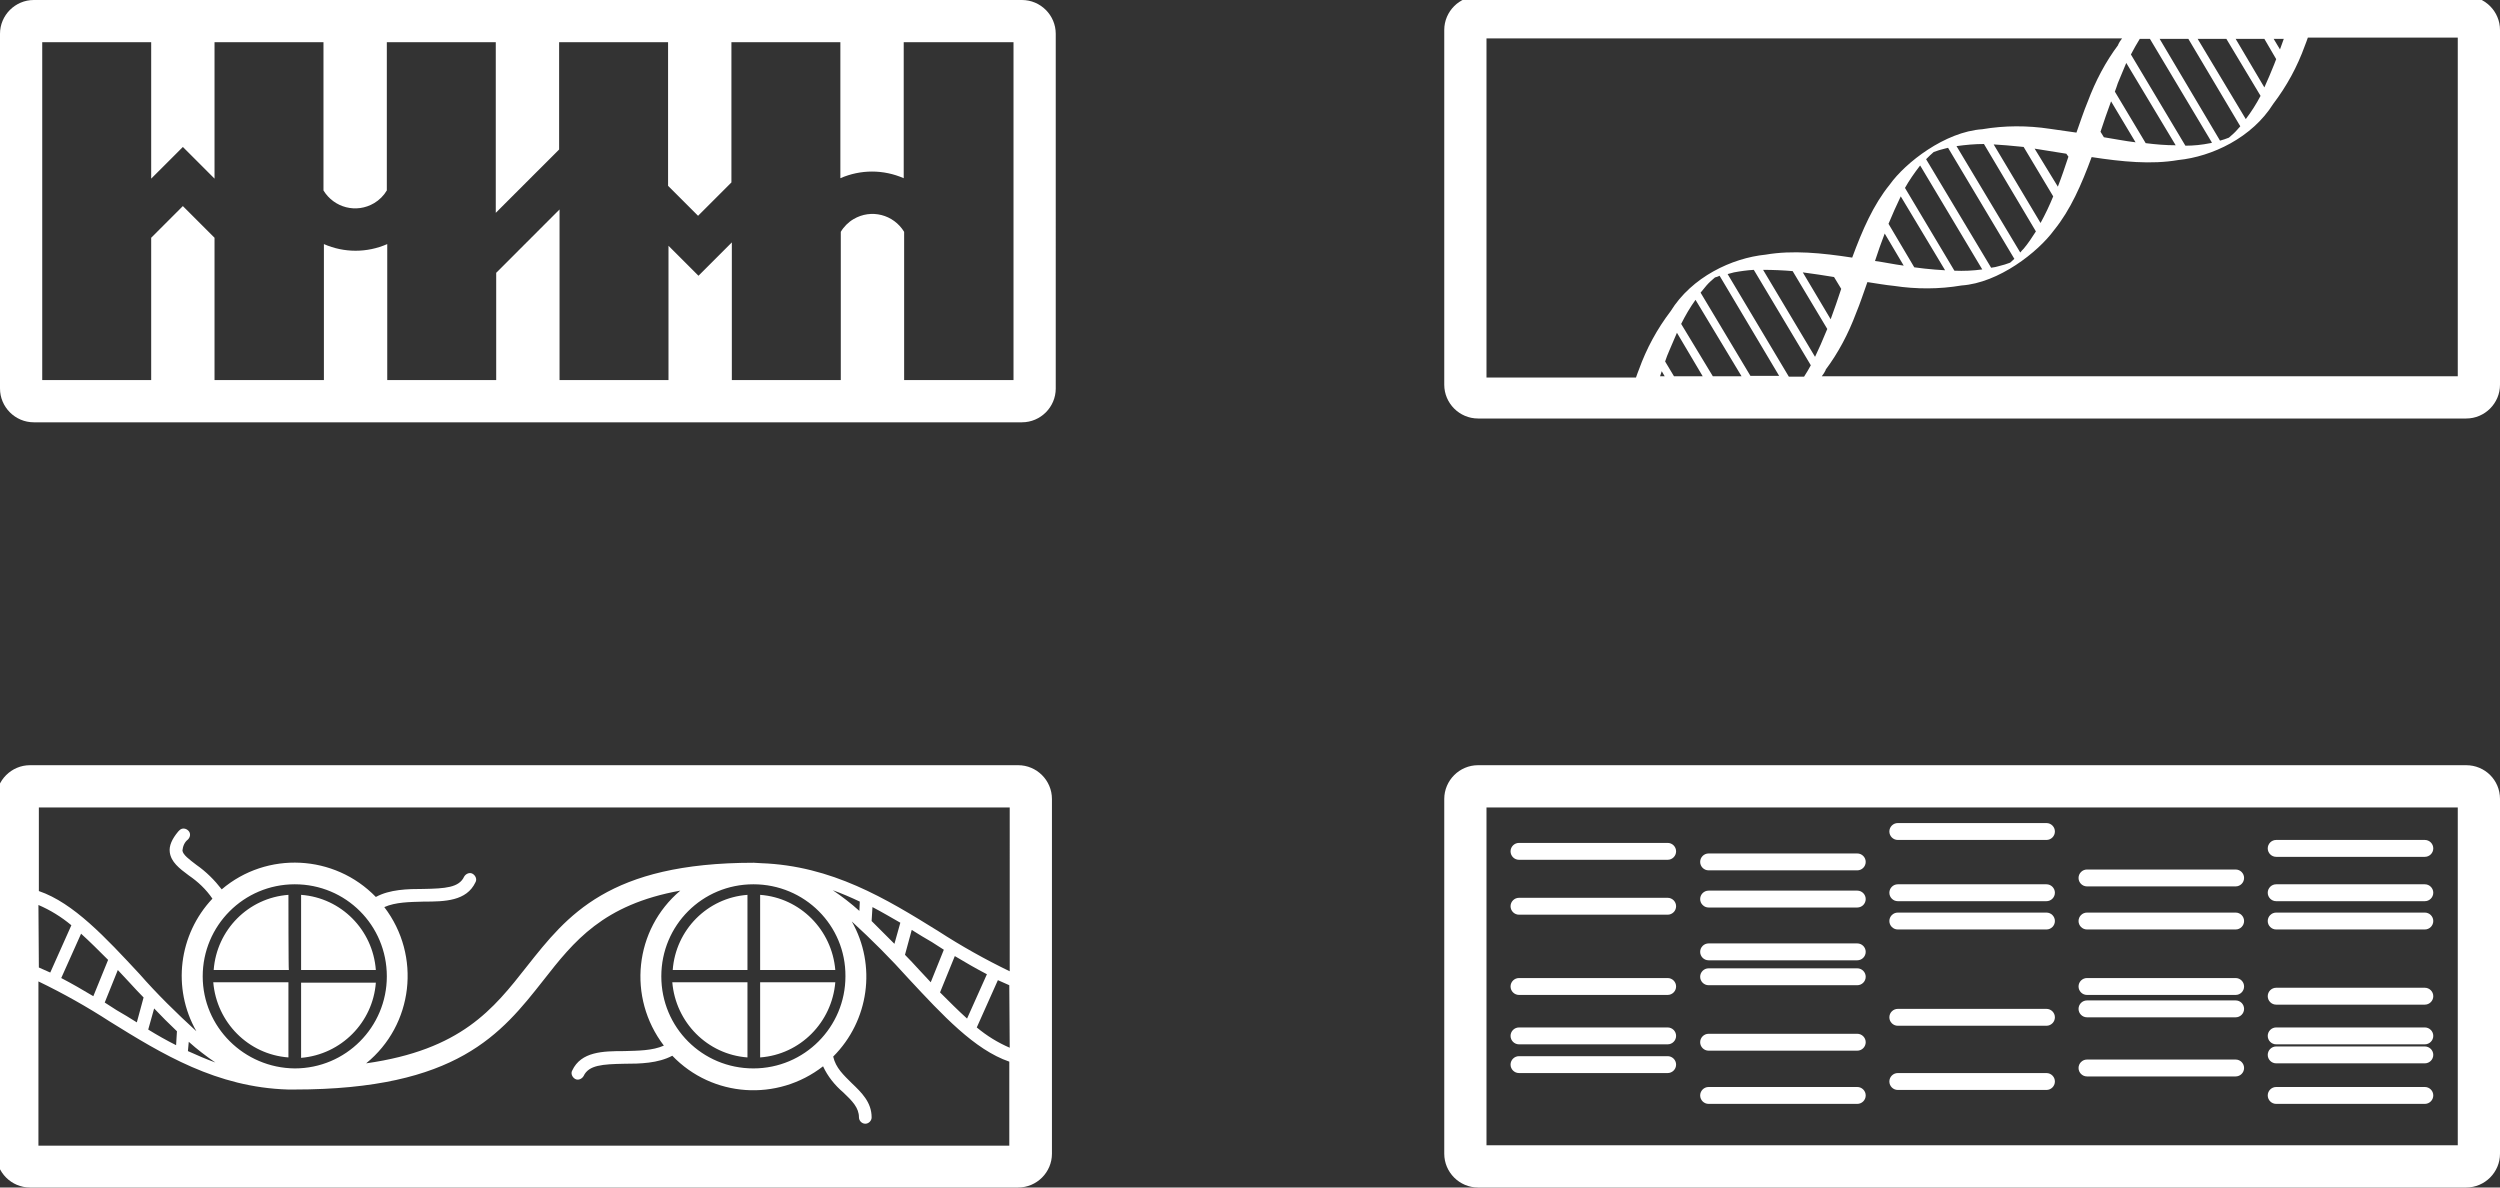 <?xml version="1.0" encoding="utf-8"?>
<!-- Generator: Adobe Illustrator 25.4.1, SVG Export Plug-In . SVG Version: 6.00 Build 0)  -->
<svg version="1.1" id="Layer_1" xmlns="http://www.w3.org/2000/svg" xmlns:xlink="http://www.w3.org/1999/xlink" x="0px" y="0px"
	 viewBox="0 0 592 281.2" style="enable-background:new 0 0 592 281.2;" xml:space="preserve">
<rect x="0" y="0" width="592" height="281.2" fill="#333333" stroke="none"/>
<style type="text/css">
	.st0{fill:#FFFFFF;}
</style>
<path class="st0" d="M242,0H8C3.6,0,0,3.6,0,8v84c0,4.4,3.6,8,8,8h234c4.4,0,8-3.6,8-8V8C250,3.6,246.4,0,242,0z M240,90h-25.9V54.9
	c-2.5-4.1-7.8-5.5-12-3c-1.2,0.7-2.3,1.8-3,3V90h-25.8V57.4l-7.9,7.9l-7.1-7.1V90h-25.8V49.6l-15,15V90H91.7V57.8
	c-4.8,2.1-10.2,2.1-15,0V90H50.8V56.3l-7.5-7.5l-7.5,7.5V90H10V10h25.8v32.3l7.5-7.5l7.5,7.5V10h25.8v35.1c2.5,4.1,7.8,5.5,12,3
	c1.2-0.7,2.3-1.8,3-3V10h25.8v40.4l15-15V10h25.8v34l7.1,7.1l7.9-7.9V10h25.8v32.2c4.8-2.1,10.2-2.1,15,0V10H240V90z"/>
<path class="st0" d="M584-0.9H350c-4.4,0-8,3.6-8,8v84c0,4.4,3.6,8,8,8h234c4.4,0,8-3.6,8-8v-84C592,2.7,588.4-0.9,584-0.9z
	 M500.8,21.7c0.2-0.6,0.5-1.3,0.7-2c0.7-1.6,1.3-3.2,2-4.8l11.7,19.5c-2.4,0-4.7-0.2-7.1-0.5L500.8,21.7z M505.7,33.7
	c-2.5-0.3-5-0.8-7.5-1.2l-0.8-1.3c0.8-2.4,1.6-4.8,2.5-7.2L505.7,33.7z M504.6,12.9c0.7-1.3,1.4-2.6,2.1-3.7h2.4l14.7,24.6l-0.4,0.1
	c-2,0.4-3.9,0.6-5.9,0.6L504.6,12.9z M511.4,9.2h6.8l12.3,20.7c-0.2,0.3-0.5,0.5-0.7,0.8c-0.6,0.7-1.3,1.3-2,1.9
	c-0.7,0.3-1.4,0.5-2.1,0.7L511.4,9.2z M520.4,9.2h6.8l8.1,13.5c-1,1.9-2.2,3.8-3.5,5.5L520.4,9.2z M529.4,9.2h6.8L539,14
	c-0.2,0.4-0.3,0.9-0.5,1.3c-0.7,1.8-1.5,3.6-2.3,5.4L529.4,9.2z M538.4,9.2h2.4c-0.3,0.8-0.6,1.7-0.9,2.5L538.4,9.2z M352,9.1h150.5
	c-0.4,0.5-0.7,1-1,1.6l0,0l0.2-0.2c-3.1,4.1-5.5,8.7-7.3,13.5c-1,2.4-1.8,4.9-2.7,7.4c-2.1-0.3-4.2-0.6-6.3-0.9
	c-5.3-0.8-10.7-0.8-16,0.1l0,0c-8.8,0.6-18.2,7.9-21.9,13.1c-3.9,4.8-6.5,10.8-8.9,17.3c-7.2-1.1-14.1-1.8-20.5-0.7l0,0
	c-8,0.8-17.5,5.3-22.5,13.4c-3.2,4.2-5.7,8.8-7.5,13.8c-0.2,0.6-0.5,1.2-0.7,1.9H352V9.1z M447.2,53c0.9-2.2,1.9-4.4,2.9-6.5
	L460.6,64c-1.6-0.1-3.2-0.2-4.9-0.4l-2.4-0.3L447.2,53z M450.8,62.9c-2.3-0.3-4.6-0.8-6.8-1.1c0.7-2.2,1.5-4.4,2.3-6.5L450.8,62.9z
	 M451.1,44.5c1-1.8,2.2-3.5,3.5-5.2l0.1-0.1l14.7,24.6c-2.2,0.3-4.4,0.4-6.6,0.3L451.1,44.5z M456.1,37.7c0.6-0.6,1.2-1.2,1.8-1.7
	c0.8-0.3,1.7-0.6,2.6-0.8c0.3-0.1,0.5-0.1,0.8-0.2L477,61.3c-0.3,0.3-0.7,0.6-1,0.9c-0.8,0.3-1.7,0.6-2.6,0.8
	c-0.6,0.2-1.2,0.3-1.9,0.4L456.1,37.7z M463.3,34.6c2.2-0.3,4.3-0.5,6.5-0.5l12.3,20.7c-0.9,1.4-1.8,2.8-2.9,4.1
	c-0.3,0.3-0.6,0.6-0.8,0.9L463.3,34.6z M472.1,34.2c2,0.1,4,0.3,6.1,0.5l1,0.1l7,11.7c-0.9,2.2-1.9,4.3-3,6.3L472.1,34.2z
	 M481.8,35.2c2.5,0.4,5,0.8,7.5,1.2l0.5,0.7c-0.8,2.4-1.6,4.8-2.5,7.1L481.8,35.2z M394.3,85.6c0.3-0.9,0.6-1.7,1-2.6
	c0.6-1.4,1.2-2.8,1.8-4.2l6.1,10.3h-6.8L394.3,85.6z M398.1,76.7c1-2,2.1-3.9,3.4-5.7l10.9,18.1h-6.8L398.1,76.7z M402.7,69.3
	c0.5-0.6,0.9-1.1,1.4-1.7c0.6-0.7,1.3-1.3,2-1.9c0.4-0.1,0.7-0.2,1.1-0.4l14.1,23.7h-6.8L402.7,69.3z M409.1,64.9
	c0.5-0.1,1-0.3,1.5-0.4c1.6-0.3,3.1-0.5,4.7-0.6l13.5,22.6c-0.5,0.9-1,1.8-1.6,2.7h-3.6L409.1,64.9z M417.5,63.9
	c2.3,0,4.7,0.1,7,0.3l8.2,13.7l-0.3,0.7c-0.8,2-1.7,4-2.6,5.9L417.5,63.9z M426.9,64.5c2.4,0.3,4.9,0.7,7.4,1.1l1.7,2.8
	c-0.8,2.4-1.6,4.8-2.5,7.2L426.9,64.5z M394.2,89.1h-1.1l0.4-1.2L394.2,89.1z M582,89.1H431.4c0.4-0.5,0.7-1,1-1.6l0,0l-0.2,0.2
	c3.1-4.1,5.5-8.7,7.3-13.5c1-2.4,1.8-4.9,2.7-7.4c2.1,0.3,4.2,0.7,6.3,0.9c5.3,0.8,10.7,0.8,16-0.1l0,0c8.8-0.6,18.1-7.9,21.9-13.1
	c3.9-4.8,6.5-10.8,8.9-17.3c7.2,1.1,14.1,1.8,20.5,0.7l0,0c8-0.8,17.5-5.3,22.5-13.3c3.2-4.2,5.7-8.8,7.5-13.8
	c0.2-0.6,0.5-1.2,0.7-1.9H582V89.1z"/>
<path class="st0" d="M7.1,281.2h234c4.4,0,8-3.6,8-8v-84c0-4.4-3.6-8-8-8H7.1c-4.4,0-8,3.6-8,8v84C-0.9,277.6,2.7,281.2,7.1,281.2z
	 M239.1,248.1c-2.8-1.2-5.4-2.8-7.8-4.8l5-11.2c0.9,0.4,1.8,0.8,2.7,1.2L239.1,248.1L239.1,248.1z M226.1,226.4
	c2.5,1.5,5.1,3,7.6,4.3l-4.7,10.5c-2.1-1.9-4.2-4-6.4-6.2L226.1,226.4z M220.4,232.6l-2.8-3c-1.1-1.2-2.2-2.4-3.3-3.5l1.6-5.9
	c1.6,1,3.2,2,4.8,2.9l2.8,1.8L220.4,232.6z M9.1,191.2h230V230c-5.8-2.8-11.5-6-16.9-9.5c-12.4-7.7-25.2-15.5-42-16.1
	c-0.6,0-1.1-0.1-1.7-0.1c-34.4,0-44.2,12.5-53.7,24.5c-8,10.2-15.6,19.8-38.1,23c11.2-9.1,13.1-25.5,4.3-37c2.7-1.2,6-1.2,9.3-1.3
	c5,0,10.2-0.1,12.3-4.6c0.4-0.7,0-1.6-0.7-2c-0.7-0.4-1.6,0-2,0.7c-1.2,2.6-4.5,2.8-9.6,2.9c-3.8,0-8,0.1-11.3,1.9
	c-9.8-10.1-25.8-10.9-36.5-1.8c-1.7-2.2-3.7-4.2-6-5.8c-1.7-1.3-3.2-2.4-3.3-3.4c0.1-1,0.5-2,1.3-2.6c0.6-0.6,0.7-1.5,0.1-2.1
	c-0.6-0.6-1.5-0.7-2.1-0.1c-0.1,0.1-0.2,0.2-0.3,0.3c-1.5,1.8-2.2,3.4-2,4.9c0.3,2.3,2.2,3.8,4.5,5.5c2.2,1.5,4.1,3.3,5.6,5.5
	c-8,8.5-9.6,21.2-3.8,31.4c-4.7-4.3-9.3-8.8-13.5-13.6c-8-8.6-15.6-16.8-23.8-19.6V191.2z M213.2,218.5l-1.4,5
	c-1.8-1.8-3.6-3.6-5.4-5.4l0.2-3.3C208.9,216,211.1,217.3,213.2,218.5z M197.2,210.8c2.2,0.8,4.3,1.7,6.4,2.7l-0.1,2.2
	C201.5,213.9,199.4,212.3,197.2,210.8L197.2,210.8z M200.2,231.2c0,12-9.7,21.8-21.8,21.8s-21.8-9.7-21.8-21.8s9.7-21.8,21.8-21.8
	C190.5,209.4,200.3,219.1,200.2,231.2C200.3,231.1,200.3,231.2,200.2,231.2L200.2,231.2z M48,231.2c0-12,9.7-21.8,21.8-21.8
	s21.8,9.7,21.8,21.8c0,12-9.7,21.8-21.8,21.8C57.8,252.9,48,243.2,48,231.2z M51,251.6c-2.2-0.8-4.3-1.7-6.5-2.7l0.2-2.2
	C46.7,248.5,48.8,250.1,51,251.6L51,251.6z M41.9,244.2l-0.2,3.3c-2.2-1.1-4.5-2.4-6.6-3.7l1.4-5C38.2,240.6,40,242.4,41.9,244.2z
	 M27.9,229.7l2.8,3c1.1,1.2,2.2,2.4,3.3,3.5l-1.6,5.9c-1.6-1-3.2-2-4.8-2.9l-2.8-1.8L27.9,229.7z M22.1,235.9
	c-2.5-1.5-5.1-3-7.6-4.3l4.7-10.5c2.1,1.9,4.2,4,6.4,6.2L22.1,235.9z M9.1,214.3c2.8,1.2,5.4,2.8,7.8,4.8l-5,11.2
	c-0.9-0.4-1.8-0.8-2.7-1.2L9.1,214.3L9.1,214.3z M9.1,232.4c5.8,2.8,11.5,6,16.9,9.5c12.4,7.7,25.3,15.6,42.2,16.1l0,0
	c0.5,0,1,0,1.5,0c38.6,0,49-13.2,59-25.9c7.2-9.2,14.1-17.9,32.4-21.2c-10.9,9.2-12.6,25.3-3.9,36.7c-2.7,1.2-6,1.2-9.4,1.3
	c-5,0-10.2,0.1-12.3,4.6c-0.4,0.7,0,1.6,0.7,2c0.7,0.4,1.6,0,2-0.7c1.2-2.6,4.5-2.8,9.6-2.9c3.8,0,8-0.1,11.4-1.9
	c9.5,9.9,24.9,10.9,35.7,2.5c1.1,2.4,2.8,4.5,4.8,6.2c2.1,2,3.7,3.6,3.7,5.9c0,0.8,0.7,1.5,1.5,1.5s1.5-0.7,1.5-1.5
	c0-3.6-2.4-5.9-4.7-8.1c-1.9-1.9-3.8-3.6-4.4-6.3c8.5-8.5,10.3-21.6,4.4-32c4.7,4.3,9.2,8.8,13.5,13.6c8,8.6,15.6,16.8,23.8,19.6
	v19.9H9.1V232.4L9.1,232.4z M180,250.4c9.5-0.7,17-8.3,17.8-17.8H180V250.4z M177,250.4v-17.8h-17.8
	C160,242.1,167.5,249.7,177,250.4z M180,211.9v17.8h17.8C197,220.2,189.5,212.6,180,211.9z M159.3,229.7H177v-17.8
	C167.5,212.6,160,220.2,159.3,229.7z M71.3,211.9v17.8H89C88.3,220.2,80.8,212.6,71.3,211.9z M68.3,211.9c-9.5,0.7-17,8.3-17.7,17.8
	h17.8C68.3,229.7,68.3,211.9,68.3,211.9z M89,232.7H71.3v17.8C80.8,249.7,88.3,242.1,89,232.7z M68.3,250.4v-17.8H50.5
	C51.3,242.1,58.8,249.7,68.3,250.4z"/>
<g>
	<path class="st0" d="M584,181.2H350c-4.4,0-8,3.6-8,8v84c0,4.4,3.6,8,8,8h234c4.4,0,8-3.6,8-8v-84C592,184.7,588.4,181.2,584,181.2
		z M582,271.2H352v-80h230V271.2z"/>
	<path class="st0" d="M394.9,203.6h-35.2c-1.1,0-2-0.9-2-2s0.9-2,2-2h35.2c1.1,0,2,0.9,2,2S396,203.6,394.9,203.6z"/>
	<path class="st0" d="M439.8,206.1h-35.2c-1.1,0-2-0.9-2-2s0.9-2,2-2h35.2c1.1,0,2,0.9,2,2S440.9,206.1,439.8,206.1z"/>
	<path class="st0" d="M484.6,198.9h-35.2c-1.1,0-2-0.9-2-2c0-1.1,0.9-2,2-2h35.2c1.1,0,2,0.9,2,2C486.6,198,485.7,198.9,484.6,198.9
		z"/>
	<path class="st0" d="M529.4,209.9h-35.2c-1.1,0-2-0.9-2-2c0-1.1,0.9-2,2-2h35.2c1.1,0,2,0.9,2,2C531.4,209,530.5,209.9,529.4,209.9
		z"/>
	<path class="st0" d="M574.2,202.9H539c-1.1,0-2-0.9-2-2c0-1.1,0.9-2,2-2h35.2c1.1,0,2,0.9,2,2C576.2,202,575.3,202.9,574.2,202.9z"
		/>
	<path class="st0" d="M574.2,213.4H539c-1.1,0-2-0.9-2-2c0-1.1,0.9-2,2-2h35.2c1.1,0,2,0.9,2,2C576.2,212.5,575.3,213.4,574.2,213.4
		z"/>
	<path class="st0" d="M574.2,220.1H539c-1.1,0-2-0.9-2-2s0.9-2,2-2h35.2c1.1,0,2,0.9,2,2S575.3,220.1,574.2,220.1z"/>
	<path class="st0" d="M574.2,237.9H539c-1.1,0-2-0.9-2-2s0.9-2,2-2h35.2c1.1,0,2,0.9,2,2S575.3,237.9,574.2,237.9z"/>
	<path class="st0" d="M574.2,247.3H539c-1.1,0-2-0.9-2-2s0.9-2,2-2h35.2c1.1,0,2,0.9,2,2S575.3,247.3,574.2,247.3z"/>
	<path class="st0" d="M574.2,251.8H539c-1.1,0-2-0.9-2-2s0.9-2,2-2h35.2c1.1,0,2,0.9,2,2S575.3,251.8,574.2,251.8z"/>
	<path class="st0" d="M574.2,261.4H539c-1.1,0-2-0.9-2-2c0-1.1,0.9-2,2-2h35.2c1.1,0,2,0.9,2,2C576.2,260.5,575.3,261.4,574.2,261.4
		z"/>
	<path class="st0" d="M529.4,220.1h-35.2c-1.1,0-2-0.9-2-2s0.9-2,2-2h35.2c1.1,0,2,0.9,2,2S530.5,220.1,529.4,220.1z"/>
	<path class="st0" d="M529.4,235.6h-35.2c-1.1,0-2-0.9-2-2s0.9-2,2-2h35.2c1.1,0,2,0.9,2,2S530.5,235.6,529.4,235.6z"/>
	<path class="st0" d="M529.4,240.9h-35.2c-1.1,0-2-0.9-2-2s0.9-2,2-2h35.2c1.1,0,2,0.9,2,2S530.5,240.9,529.4,240.9z"/>
	<path class="st0" d="M529.4,254.9h-35.2c-1.1,0-2-0.9-2-2s0.9-2,2-2h35.2c1.1,0,2,0.9,2,2S530.5,254.9,529.4,254.9z"/>
	<path class="st0" d="M484.6,213.4h-35.2c-1.1,0-2-0.9-2-2c0-1.1,0.9-2,2-2h35.2c1.1,0,2,0.9,2,2
		C486.6,212.5,485.7,213.4,484.6,213.4z"/>
	<path class="st0" d="M484.6,220.1h-35.2c-1.1,0-2-0.9-2-2s0.9-2,2-2h35.2c1.1,0,2,0.9,2,2S485.7,220.1,484.6,220.1z"/>
	<path class="st0" d="M484.6,242.9h-35.2c-1.1,0-2-0.9-2-2s0.9-2,2-2h35.2c1.1,0,2,0.9,2,2S485.7,242.9,484.6,242.9z"/>
	<path class="st0" d="M484.6,258.1h-35.2c-1.1,0-2-0.9-2-2c0-1.1,0.9-2,2-2h35.2c1.1,0,2,0.9,2,2
		C486.6,257.2,485.7,258.1,484.6,258.1z"/>
	<path class="st0" d="M439.8,214.9h-35.2c-1.1,0-2-0.9-2-2s0.9-2,2-2h35.2c1.1,0,2,0.9,2,2S440.9,214.9,439.8,214.9z"/>
	<path class="st0" d="M439.8,227.4h-35.2c-1.1,0-2-0.9-2-2s0.9-2,2-2h35.2c1.1,0,2,0.9,2,2S440.9,227.4,439.8,227.4z"/>
	<path class="st0" d="M439.8,233.3h-35.2c-1.1,0-2-0.9-2-2s0.9-2,2-2h35.2c1.1,0,2,0.9,2,2S440.9,233.3,439.8,233.3z"/>
	<path class="st0" d="M439.8,248.8h-35.2c-1.1,0-2-0.9-2-2s0.9-2,2-2h35.2c1.1,0,2,0.9,2,2S440.9,248.8,439.8,248.8z"/>
	<path class="st0" d="M439.8,261.4h-35.2c-1.1,0-2-0.9-2-2c0-1.1,0.9-2,2-2h35.2c1.1,0,2,0.9,2,2
		C441.8,260.5,440.9,261.4,439.8,261.4z"/>
	<path class="st0" d="M394.9,216.6h-35.2c-1.1,0-2-0.9-2-2s0.9-2,2-2h35.2c1.1,0,2,0.9,2,2S396,216.6,394.9,216.6z"/>
	<path class="st0" d="M394.9,235.6h-35.2c-1.1,0-2-0.9-2-2s0.9-2,2-2h35.2c1.1,0,2,0.9,2,2S396,235.6,394.9,235.6z"/>
	<path class="st0" d="M394.9,247.3h-35.2c-1.1,0-2-0.9-2-2s0.9-2,2-2h35.2c1.1,0,2,0.9,2,2S396,247.3,394.9,247.3z"/>
	<path class="st0" d="M394.9,254.1h-35.2c-1.1,0-2-0.9-2-2s0.9-2,2-2h35.2c1.1,0,2,0.9,2,2S396,254.1,394.9,254.1z"/>
</g>
</svg>
